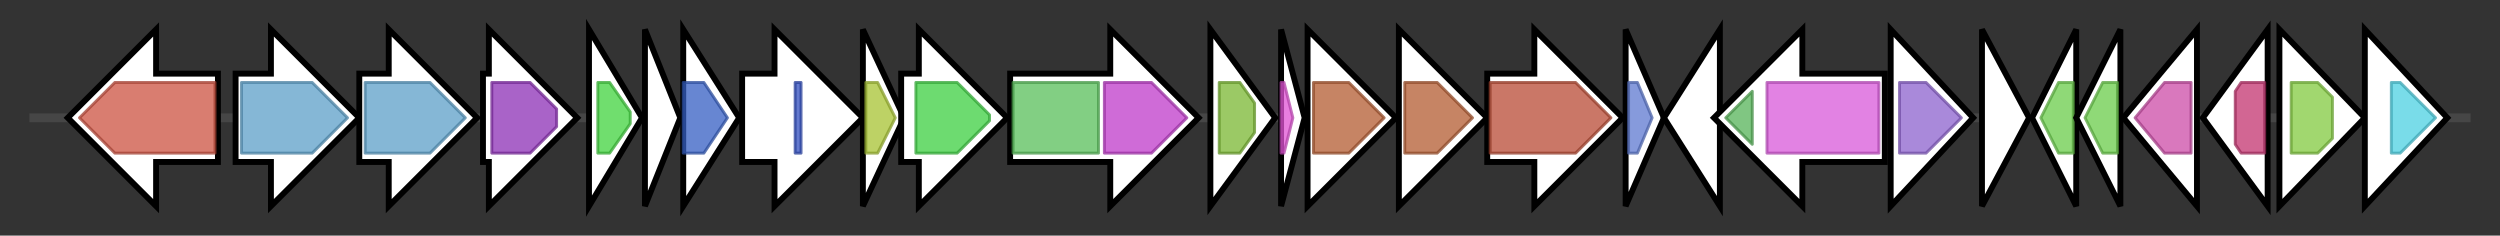 <svg version="1.1" baseProfile="full" xmlns="http://www.w3.org/2000/svg" width="848.9" height="80">
	<rect width="100%" height="100%" fill="#333333" stroke="none"/>
	<g>
		<line x1="10" y1="40.0" x2="838.9" y2="40.0" style="stroke:rgb(70,70,70); stroke-width:3 "/>
		<g>
			<title> (ctg55_57)</title>
			<polygon class=" (ctg55_57)" points="74,25 53,25 53,10 23,40 53,70 53,55 74,55" fill="rgb(255,255,255)" fill-opacity="1.0" stroke="rgb(0,0,0)" stroke-width="2"  />
			<g>
				<title>COesterase (PF00135)
"Carboxylesterase family"</title>
				<polygon class="PF00135" points="27,40 39,28 73,28 73,52 39,52" stroke-linejoin="round" width="50" height="24" fill="rgb(204,82,64)" stroke="rgb(163,65,51)" stroke-width="1" opacity="0.75" />
			</g>
		</g>
		<g>
			<title> (ctg55_58)</title>
			<polygon class=" (ctg55_58)" points="80,25 92,25 92,10 122,40 92,70 92,55 80,55" fill="rgb(255,255,255)" fill-opacity="1.0" stroke="rgb(0,0,0)" stroke-width="2"  />
			<g>
				<title>Beta-lactamase (PF00144)
"Beta-lactamase"</title>
				<polygon class="PF00144" points="82,28 106,28 118,40 106,52 82,52" stroke-linejoin="round" width="38" height="24" fill="rgb(92,159,200)" stroke="rgb(73,127,160)" stroke-width="1" opacity="0.75" />
			</g>
		</g>
		<g>
			<title> (ctg55_59)</title>
			<polygon class=" (ctg55_59)" points="122,25 132,25 132,10 162,40 132,70 132,55 122,55" fill="rgb(255,255,255)" fill-opacity="1.0" stroke="rgb(0,0,0)" stroke-width="2"  />
			<g>
				<title>Beta-lactamase (PF00144)
"Beta-lactamase"</title>
				<polygon class="PF00144" points="124,28 146,28 158,40 146,52 124,52" stroke-linejoin="round" width="38" height="24" fill="rgb(92,159,200)" stroke="rgb(73,127,160)" stroke-width="1" opacity="0.75" />
			</g>
		</g>
		<g>
			<title> (ctg55_60)</title>
			<polygon class=" (ctg55_60)" points="164,25 166,25 166,10 196,40 166,70 166,55 164,55" fill="rgb(255,255,255)" fill-opacity="1.0" stroke="rgb(0,0,0)" stroke-width="2"  />
			<g>
				<title>Cyclase (PF04199)
"Putative cyclase"</title>
				<polygon class="PF04199" points="167,28 180,28 189,37 189,43 180,52 167,52" stroke-linejoin="round" width="22" height="24" fill="rgb(140,47,181)" stroke="rgb(112,37,144)" stroke-width="1" opacity="0.75" />
			</g>
		</g>
		<g>
			<title> (ctg55_61)</title>
			<polygon class=" (ctg55_61)" points="200,10 218,40 200,70" fill="rgb(255,255,255)" fill-opacity="1.0" stroke="rgb(0,0,0)" stroke-width="2"  />
			<g>
				<title>Macro (PF01661)
"Macro domain"</title>
				<polygon class="PF01661" points="203,28 207,28 214,38 214,42 207,52 203,52" stroke-linejoin="round" width="11" height="24" fill="rgb(65,211,62)" stroke="rgb(51,168,49)" stroke-width="1" opacity="0.75" />
			</g>
		</g>
		<g>
			<title> (ctg55_62)</title>
			<polygon class=" (ctg55_62)" points="219,10 231,40 219,70" fill="rgb(255,255,255)" fill-opacity="1.0" stroke="rgb(0,0,0)" stroke-width="2"  />
		</g>
		<g>
			<title> (ctg55_63)</title>
			<polygon class=" (ctg55_63)" points="232,10 251,40 232,70" fill="rgb(255,255,255)" fill-opacity="1.0" stroke="rgb(0,0,0)" stroke-width="2"  />
			<g>
				<title>Cob_adeno_trans (PF01923)
"Cobalamin adenosyltransferase"</title>
				<polygon class="PF01923" points="232,28 239,28 247,40 239,52 232,52" stroke-linejoin="round" width="16" height="24" fill="rgb(53,94,194)" stroke="rgb(42,75,155)" stroke-width="1" opacity="0.75" />
			</g>
		</g>
		<g>
			<title> (ctg55_64)</title>
			<polygon class=" (ctg55_64)" points="252,25 263,25 263,10 293,40 263,70 263,55 252,55" fill="rgb(255,255,255)" fill-opacity="1.0" stroke="rgb(0,0,0)" stroke-width="2"  />
			<g>
				<title>PD40 (PF07676)
"WD40-like Beta Propeller Repeat"</title>
				<rect class="PF07676" x="270" y="28" stroke-linejoin="round" width="2" height="24" fill="rgb(49,78,191)" stroke="rgb(39,62,152)" stroke-width="1" opacity="0.75" />
			</g>
		</g>
		<g>
			<title> (ctg55_65)</title>
			<polygon class=" (ctg55_65)" points="293,10 307,40 293,70" fill="rgb(255,255,255)" fill-opacity="1.0" stroke="rgb(0,0,0)" stroke-width="2"  />
			<g>
				<title>FUR (PF01475)
"Ferric uptake regulator family"</title>
				<polygon class="PF01475" points="294,28 298,28 304,40 298,52 294,52" stroke-linejoin="round" width="11" height="24" fill="rgb(167,195,50)" stroke="rgb(133,156,40)" stroke-width="1" opacity="0.75" />
			</g>
		</g>
		<g>
			<title> (ctg55_66)</title>
			<polygon class=" (ctg55_66)" points="306,25 312,25 312,10 342,40 312,70 312,55 306,55" fill="rgb(255,255,255)" fill-opacity="1.0" stroke="rgb(0,0,0)" stroke-width="2"  />
			<g>
				<title>polyprenyl_synt (PF00348)
"Polyprenyl synthetase"</title>
				<polygon class="PF00348" points="311,28 325,28 336,39 336,41 325,52 311,52" stroke-linejoin="round" width="25" height="24" fill="rgb(61,206,65)" stroke="rgb(48,164,52)" stroke-width="1" opacity="0.75" />
			</g>
		</g>
		<g>
			<title> (ctg55_67)</title>
			<polygon class=" (ctg55_67)" points="343,25 377,25 377,10 407,40 377,70 377,55 343,55" fill="rgb(255,255,255)" fill-opacity="1.0" stroke="rgb(0,0,0)" stroke-width="2"  />
			<g>
				<title>SQHop_cyclase_N (PF13249)
"Squalene-hopene cyclase N-terminal domain"</title>
				<rect class="PF13249" x="344" y="28" stroke-linejoin="round" width="29" height="24" fill="rgb(88,190,89)" stroke="rgb(70,152,71)" stroke-width="1" opacity="0.75" />
			</g>
			<g>
				<title>SQHop_cyclase_C (PF13243)
"Squalene-hopene cyclase C-terminal domain"</title>
				<polygon class="PF13243" points="375,28 391,28 403,40 391,52 375,52" stroke-linejoin="round" width="31" height="24" fill="rgb(191,58,201)" stroke="rgb(152,46,160)" stroke-width="1" opacity="0.75" />
			</g>
		</g>
		<g>
			<title> (ctg55_68)</title>
			<polygon class=" (ctg55_68)" points="411,10 433,40 411,70" fill="rgb(255,255,255)" fill-opacity="1.0" stroke="rgb(0,0,0)" stroke-width="2"  />
			<g>
				<title>Acetyltransf_1 (PF00583)
"Acetyltransferase (GNAT) family"</title>
				<polygon class="PF00583" points="414,28 421,28 426,35 426,45 421,52 414,52" stroke-linejoin="round" width="12" height="24" fill="rgb(121,183,50)" stroke="rgb(96,146,39)" stroke-width="1" opacity="0.75" />
			</g>
		</g>
		<g>
			<title> (ctg55_69)</title>
			<polygon class=" (ctg55_69)" points="435,10 443,40 435,70" fill="rgb(255,255,255)" fill-opacity="1.0" stroke="rgb(0,0,0)" stroke-width="2"  />
			<g>
				<title>Dodecin (PF07311)
"Dodecin"</title>
				<polygon class="PF07311" points="435,28 436,28 439,40 436,52 435,52" stroke-linejoin="round" width="6" height="24" fill="rgb(224,83,212)" stroke="rgb(179,66,169)" stroke-width="1" opacity="0.75" />
			</g>
		</g>
		<g>
			<title> (ctg55_70)</title>
			<polygon class=" (ctg55_70)" points="444,25 444,25 444,10 474,40 444,70 444,55 444,55" fill="rgb(255,255,255)" fill-opacity="1.0" stroke="rgb(0,0,0)" stroke-width="2"  />
			<g>
				<title>SQS_PSY (PF00494)
"Squalene/phytoene synthase"</title>
				<polygon class="PF00494" points="446,28 458,28 470,40 458,52 446,52" stroke-linejoin="round" width="26" height="24" fill="rgb(178,91,49)" stroke="rgb(142,72,39)" stroke-width="1" opacity="0.75" />
			</g>
		</g>
		<g>
			<title> (ctg55_71)</title>
			<polygon class=" (ctg55_71)" points="475,25 475,25 475,10 505,40 475,70 475,55 475,55" fill="rgb(255,255,255)" fill-opacity="1.0" stroke="rgb(0,0,0)" stroke-width="2"  />
			<g>
				<title>SQS_PSY (PF00494)
"Squalene/phytoene synthase"</title>
				<polygon class="PF00494" points="477,28 488,28 500,40 488,52 477,52" stroke-linejoin="round" width="26" height="24" fill="rgb(178,91,49)" stroke="rgb(142,72,39)" stroke-width="1" opacity="0.75" />
			</g>
		</g>
		<g>
			<title> (ctg55_72)</title>
			<polygon class=" (ctg55_72)" points="505,25 521,25 521,10 551,40 521,70 521,55 505,55" fill="rgb(255,255,255)" fill-opacity="1.0" stroke="rgb(0,0,0)" stroke-width="2"  />
			<g>
				<title>Amino_oxidase (PF01593)
"Flavin containing amine oxidoreductase"</title>
				<polygon class="PF01593" points="506,28 535,28 547,40 535,52 506,52" stroke-linejoin="round" width="44" height="24" fill="rgb(184,74,52)" stroke="rgb(147,59,41)" stroke-width="1" opacity="0.75" />
			</g>
		</g>
		<g>
			<title> (ctg55_73)</title>
			<polygon class=" (ctg55_73)" points="552,10 565,40 552,70" fill="rgb(255,255,255)" fill-opacity="1.0" stroke="rgb(0,0,0)" stroke-width="2"  />
			<g>
				<title>Ribonuc_L-PSP (PF01042)
"Endoribonuclease L-PSP"</title>
				<polygon class="PF01042" points="553,28 556,28 561,40 556,52 553,52" stroke-linejoin="round" width="11" height="24" fill="rgb(93,120,208)" stroke="rgb(74,96,166)" stroke-width="1" opacity="0.75" />
			</g>
		</g>
		<g>
			<title> (ctg55_74)</title>
			<polygon class=" (ctg55_74)" points="565,40 584,10 584,70" fill="rgb(255,255,255)" fill-opacity="1.0" stroke="rgb(0,0,0)" stroke-width="2"  />
		</g>
		<g>
			<title> (ctg55_75)</title>
			<polygon class=" (ctg55_75)" points="640,25 612,25 612,10 582,40 612,70 612,55 640,55" fill="rgb(255,255,255)" fill-opacity="1.0" stroke="rgb(0,0,0)" stroke-width="2"  />
			<g>
				<title>HATPase_c_2 (PF13581)
"Histidine kinase-like ATPase domain"</title>
				<polygon class="PF13581" points="586,40 595,31 595,49" stroke-linejoin="round" width="11" height="24" fill="rgb(86,179,88)" stroke="rgb(68,143,70)" stroke-width="1" opacity="0.75" />
			</g>
			<g>
				<title>Xan_ur_permease (PF00860)
"Permease family"</title>
				<rect class="PF00860" x="600" y="28" stroke-linejoin="round" width="38" height="24" fill="rgb(216,88,217)" stroke="rgb(172,70,173)" stroke-width="1" opacity="0.75" />
			</g>
		</g>
		<g>
			<title> (ctg55_76)</title>
			<polygon class=" (ctg55_76)" points="642,10 670,40 642,70" fill="rgb(255,255,255)" fill-opacity="1.0" stroke="rgb(0,0,0)" stroke-width="2"  />
			<g>
				<title>Hydrolase_4 (PF12146)
"Serine aminopeptidase, S33"</title>
				<polygon class="PF12146" points="645,28 654,28 666,40 654,52 645,52" stroke-linejoin="round" width="24" height="24" fill="rgb(140,98,205)" stroke="rgb(112,78,164)" stroke-width="1" opacity="0.75" />
			</g>
		</g>
		<g>
			<title> (ctg55_77)</title>
			<polygon class=" (ctg55_77)" points="673,10 689,40 673,70" fill="rgb(255,255,255)" fill-opacity="1.0" stroke="rgb(0,0,0)" stroke-width="2"  />
		</g>
		<g>
			<title> (ctg55_78)</title>
			<polygon class=" (ctg55_78)" points="690,40 705,10 705,70" fill="rgb(255,255,255)" fill-opacity="1.0" stroke="rgb(0,0,0)" stroke-width="2"  />
			<g>
				<title>Polyketide_cyc2 (PF10604)
"Polyketide cyclase / dehydrase and lipid transport"</title>
				<polygon class="PF10604" points="693,40 699,28 704,28 704,52 699,52" stroke-linejoin="round" width="14" height="24" fill="rgb(105,204,74)" stroke="rgb(84,163,59)" stroke-width="1" opacity="0.75" />
			</g>
		</g>
		<g>
			<title> (ctg55_79)</title>
			<polygon class=" (ctg55_79)" points="705,40 720,10 720,70" fill="rgb(255,255,255)" fill-opacity="1.0" stroke="rgb(0,0,0)" stroke-width="2"  />
			<g>
				<title>Polyketide_cyc2 (PF10604)
"Polyketide cyclase / dehydrase and lipid transport"</title>
				<polygon class="PF10604" points="708,40 714,28 719,28 719,52 714,52" stroke-linejoin="round" width="14" height="24" fill="rgb(105,204,74)" stroke="rgb(84,163,59)" stroke-width="1" opacity="0.75" />
			</g>
		</g>
		<g>
			<title> (ctg55_80)</title>
			<polygon class=" (ctg55_80)" points="721,40 746,10 746,70" fill="rgb(255,255,255)" fill-opacity="1.0" stroke="rgb(0,0,0)" stroke-width="2"  />
			<g>
				<title>F420_ligase (PF01996)
"F420-0:Gamma-glutamyl ligase"</title>
				<polygon class="PF01996" points="725,40 735,28 744,28 744,52 735,52" stroke-linejoin="round" width="21" height="24" fill="rgb(204,75,167)" stroke="rgb(163,60,133)" stroke-width="1" opacity="0.75" />
			</g>
		</g>
		<g>
			<title> (ctg55_81)</title>
			<polygon class=" (ctg55_81)" points="748,40 770,10 770,70" fill="rgb(255,255,255)" fill-opacity="1.0" stroke="rgb(0,0,0)" stroke-width="2"  />
			<g>
				<title>F420_oxidored (PF03807)
"NADP oxidoreductase coenzyme F420-dependent"</title>
				<polygon class="PF03807" points="759,31 761,28 769,28 769,52 761,52 759,49" stroke-linejoin="round" width="10" height="24" fill="rgb(194,51,111)" stroke="rgb(155,40,88)" stroke-width="1" opacity="0.75" />
			</g>
		</g>
		<g>
			<title> (ctg55_82)</title>
			<polygon class=" (ctg55_82)" points="774,10 803,40 774,70" fill="rgb(255,255,255)" fill-opacity="1.0" stroke="rgb(0,0,0)" stroke-width="2"  />
			<g>
				<title>ABC_tran (PF00005)
"ABC transporter"</title>
				<polygon class="PF00005" points="778,28 787,28 792,33 792,47 787,52 778,52" stroke-linejoin="round" width="14" height="24" fill="rgb(129,201,63)" stroke="rgb(103,160,50)" stroke-width="1" opacity="0.75" />
			</g>
		</g>
		<g>
			<title> (ctg55_83)</title>
			<polygon class=" (ctg55_83)" points="803,10 831,40 803,70" fill="rgb(255,255,255)" fill-opacity="1.0" stroke="rgb(0,0,0)" stroke-width="2"  />
			<g>
				<title>BPD_transp_1 (PF00528)
"Binding-protein-dependent transport system inner membrane component"</title>
				<polygon class="PF00528" points="812,28 815,28 827,40 815,52 812,52" stroke-linejoin="round" width="18" height="24" fill="rgb(77,208,225)" stroke="rgb(61,166,180)" stroke-width="1" opacity="0.75" />
			</g>
		</g>
	</g>
</svg>

